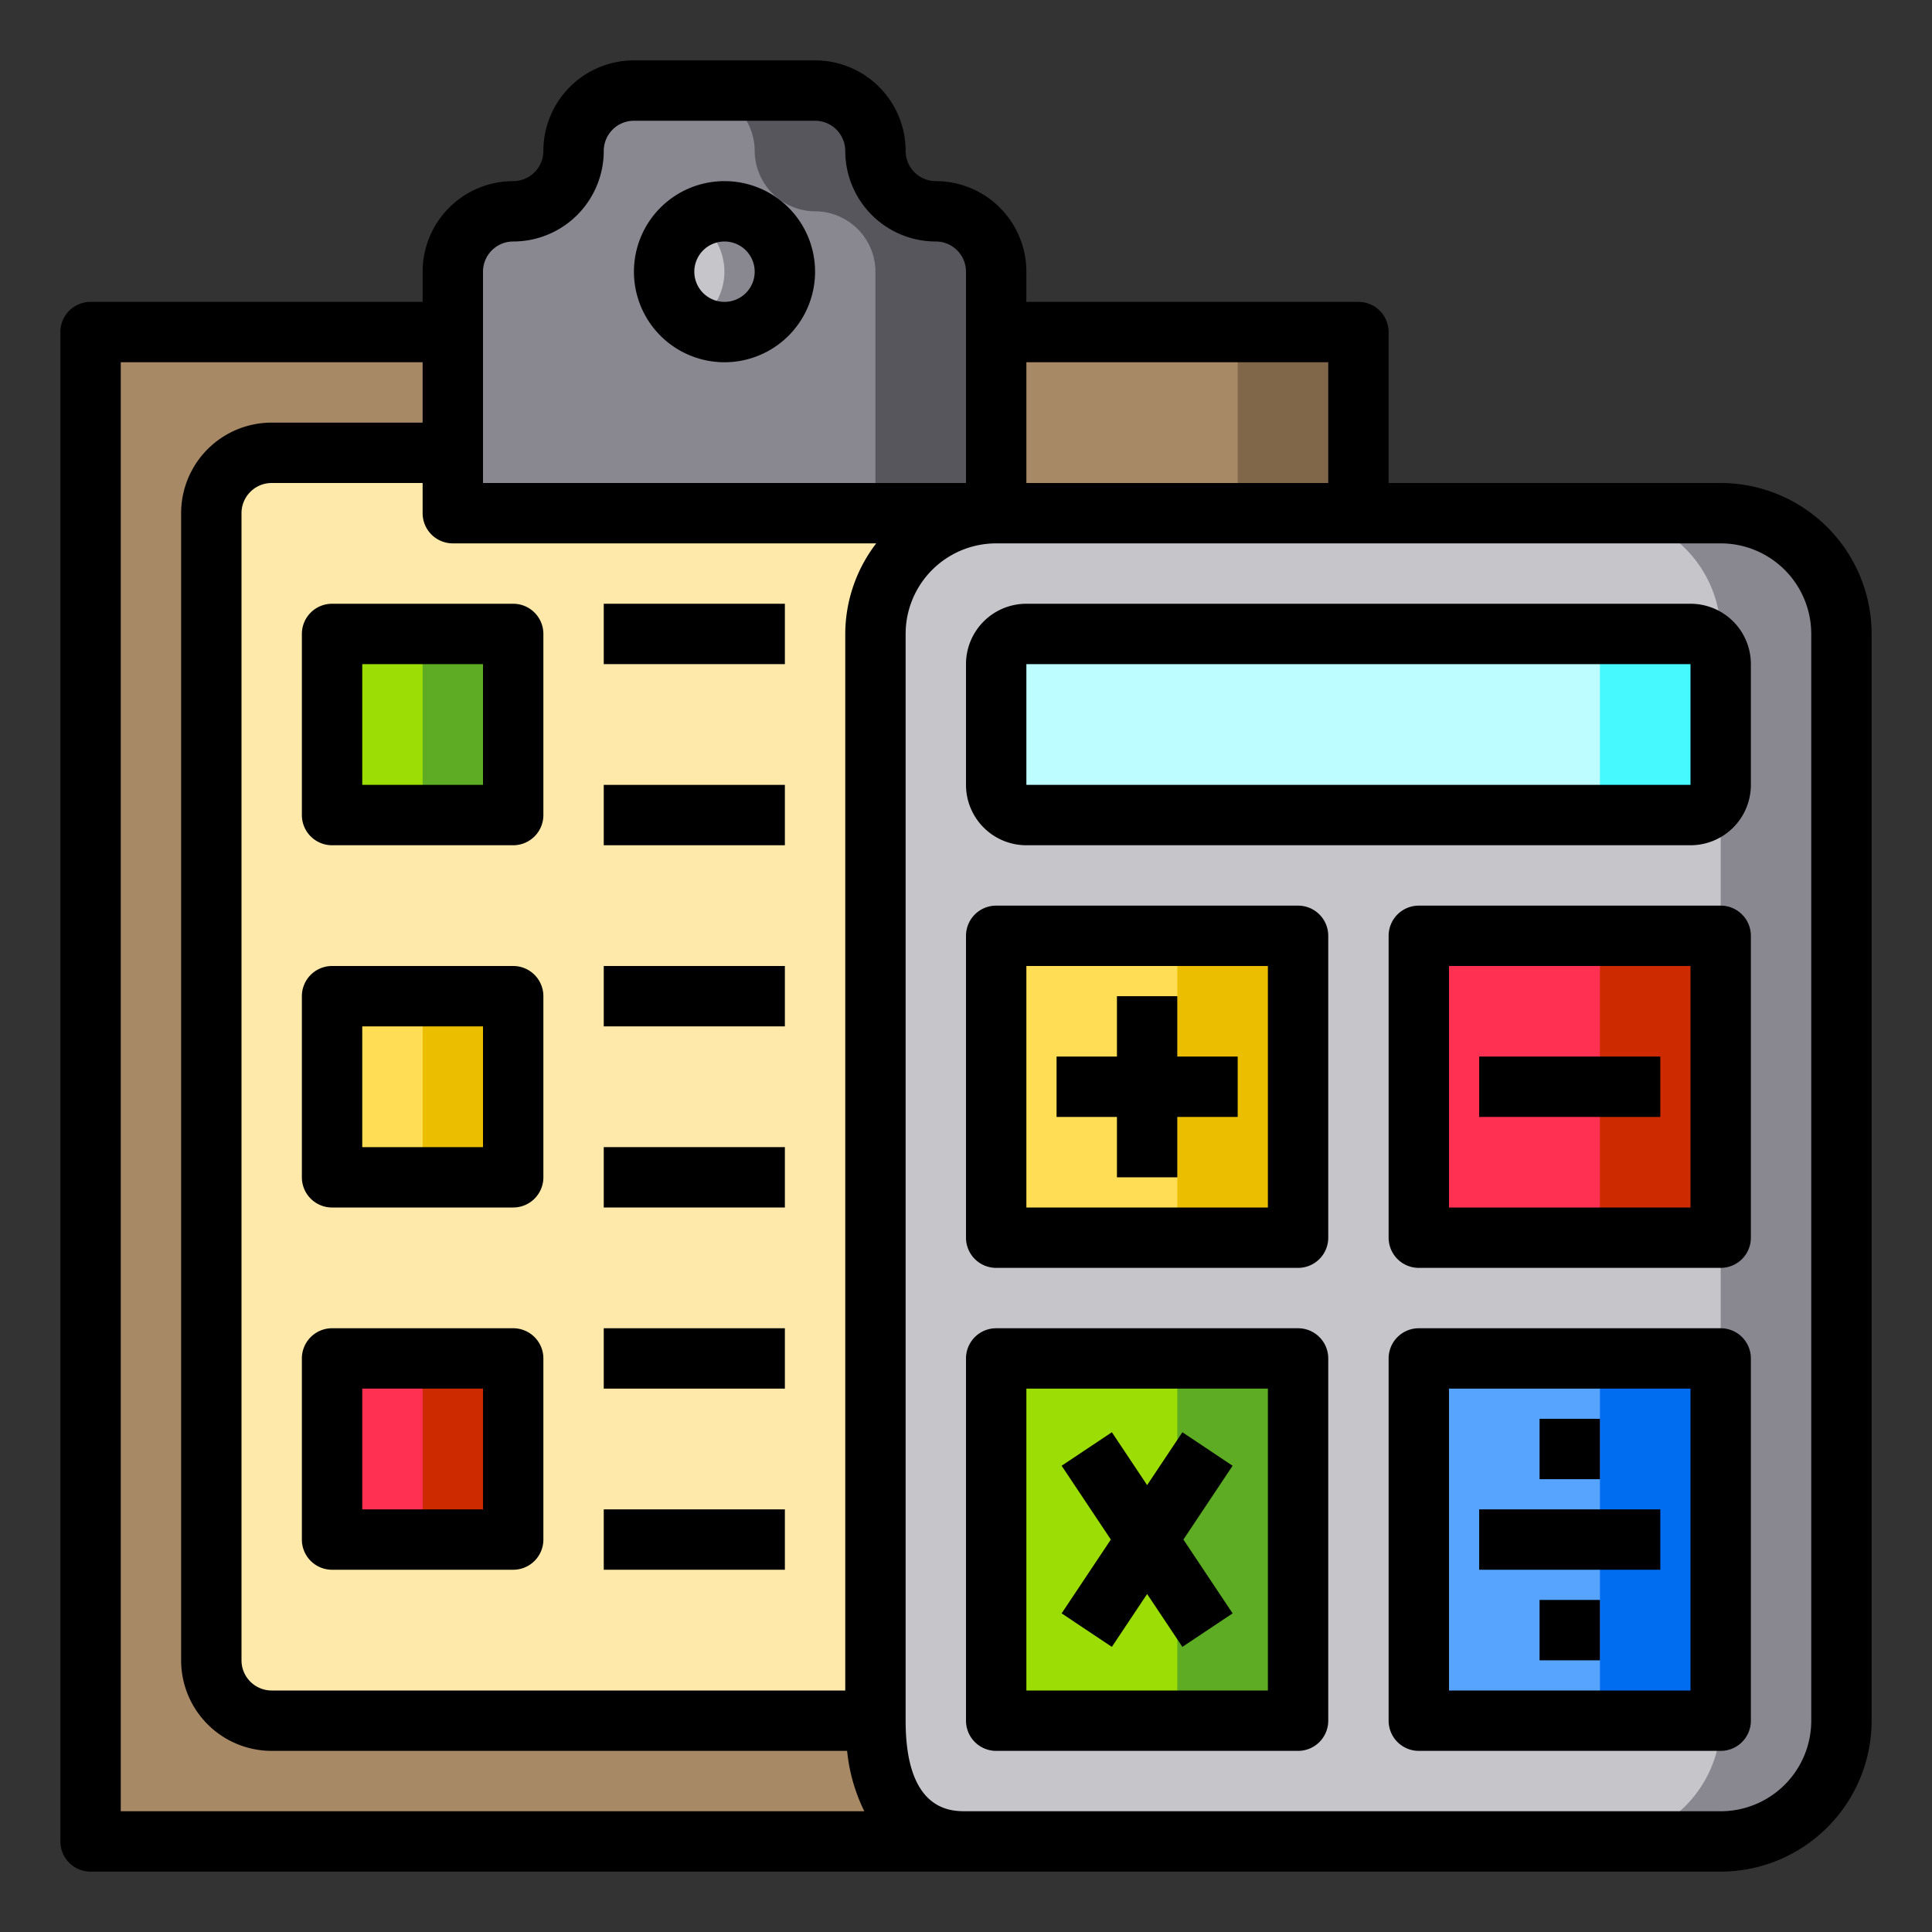 <svg height="512" viewBox="0 0 64 64" width="512" xmlns="http://www.w3.org/2000/svg"><rect x="0" y="0" width="64" height="64" fill="#333333" stroke="none"/><g id="Clipboard"><path d="m3 11h42v50h-42z" fill="#a78966"/><path d="m41 11h4v50h-4z" fill="#806749"/><path d="m61 21v36a4 4 0 0 1 -4 4h-25c-2.21 0-3-1.79-3-4v-36a4 4 0 0 1 4-4h24a4 4 0 0 1 4 4z" fill="#c6c5ca"/><path d="m61 21v36a4 4 0 0 1 -4 4h-4a4 4 0 0 0 4-4v-36a4 4 0 0 0 -4-4h4a4 4 0 0 1 4 4z" fill="#898890"/><path d="m47 45h10v12h-10z" fill="#57a4ff"/><path d="m47 31h10v10h-10z" fill="#ff3051"/><rect fill="#bdfdff" height="6" rx="1" width="24" x="33" y="21"/><path d="m33 45h10v12h-10z" fill="#9cdd05"/><path d="m33 31h10v10h-10z" fill="#ffde55"/><path d="m53 45h4v12h-4z" fill="#006df0"/><path d="m53 31h4v10h-4z" fill="#cd2a00"/><path d="m57 22v4a1 1 0 0 1 -1 1h-4a1 1 0 0 0 1-1v-4a1 1 0 0 0 -1-1h4a1 1 0 0 1 1 1z" fill="#46f8ff"/><path d="m39 45h4v12h-4z" fill="#5eac24"/><path d="m39 31h4v10h-4z" fill="#ebbf00"/><path d="m33 9v8h-18v-8a2.015 2.015 0 0 1 2-2 2.015 2.015 0 0 0 2-2 2.006 2.006 0 0 1 2-2h6a2.006 2.006 0 0 1 2 2 2.015 2.015 0 0 0 2 2 2.006 2.006 0 0 1 2 2z" fill="#898890"/><path d="m33 9v8h-4v-8a2.006 2.006 0 0 0 -2-2 2.015 2.015 0 0 1 -2-2 2.006 2.006 0 0 0 -2-2h4a2.006 2.006 0 0 1 2 2 2.015 2.015 0 0 0 2 2 2.006 2.006 0 0 1 2 2z" fill="#57565c"/><path d="m33 17a4 4 0 0 0 -4 4v36h-20a2.006 2.006 0 0 1 -2-2v-38a2.006 2.006 0 0 1 2-2h6v2z" fill="#fee9ab"/><circle cx="24" cy="9" fill="#c6c5ca" r="2"/><path d="m26 9a2 2 0 0 1 -3 1.73 2 2 0 0 0 0-3.46 2 2 0 0 1 3 1.73z" fill="#898890"/><path d="m11 45h6v6h-6z" fill="#ff3051"/><path d="m11 33h6v6h-6z" fill="#ffde55"/><path d="m11 21h6v6h-6z" fill="#9cdd05"/><path d="m14 45h3v6h-3z" fill="#cd2a00"/><path d="m14 33h3v6h-3z" fill="#ebbf00"/><path d="m14 21h3v6h-3z" fill="#5eac24"/><path d="m24 6a3 3 0 1 0 3 3 3 3 0 0 0 -3-3zm0 4a1 1 0 1 1 1-1 1 1 0 0 1 -1 1z"/><path d="m57 16h-11v-5a1 1 0 0 0 -1-1h-11v-1a3 3 0 0 0 -3-3 1 1 0 0 1 -1-1 3 3 0 0 0 -3-3h-6a3 3 0 0 0 -3 3 1 1 0 0 1 -1 1 3 3 0 0 0 -3 3v1h-11a1 1 0 0 0 -1 1v50a1 1 0 0 0 1 1h54a5.006 5.006 0 0 0 5-5v-36a5.006 5.006 0 0 0 -5-5zm-13-4v4h-10v-4zm-16 9v35h-19a1 1 0 0 1 -1-1v-38a1 1 0 0 1 1-1h5v1a1 1 0 0 0 1 1h14.026a4.948 4.948 0 0 0 -1.026 3zm-12-12a1 1 0 0 1 1-1 3 3 0 0 0 3-3 1 1 0 0 1 1-1h6a1 1 0 0 1 1 1 3 3 0 0 0 3 3 1 1 0 0 1 1 1v7h-16zm-12 3h10v2h-5a3 3 0 0 0 -3 3v38a3 3 0 0 0 3 3h19.062a5.8 5.8 0 0 0 .57 2h-24.632zm56 45a3 3 0 0 1 -3 3h-25c-.5 0-2 0-2-3v-36a3 3 0 0 1 3-3h24a3 3 0 0 1 3 3z"/><path d="m56 20h-22a2 2 0 0 0 -2 2v4a2 2 0 0 0 2 2h22a2 2 0 0 0 2-2v-4a2 2 0 0 0 -2-2zm-22 6v-4h22v4z"/><path d="m43 30h-10a1 1 0 0 0 -1 1v10a1 1 0 0 0 1 1h10a1 1 0 0 0 1-1v-10a1 1 0 0 0 -1-1zm-1 10h-8v-8h8z"/><path d="m57 30h-10a1 1 0 0 0 -1 1v10a1 1 0 0 0 1 1h10a1 1 0 0 0 1-1v-10a1 1 0 0 0 -1-1zm-1 10h-8v-8h8z"/><path d="m57 44h-10a1 1 0 0 0 -1 1v12a1 1 0 0 0 1 1h10a1 1 0 0 0 1-1v-12a1 1 0 0 0 -1-1zm-1 12h-8v-10h8z"/><path d="m37 39h2v-2h2v-2h-2v-2h-2v2h-2v2h2z"/><path d="m49 35h6v2h-6z"/><path d="m43 44h-10a1 1 0 0 0 -1 1v12a1 1 0 0 0 1 1h10a1 1 0 0 0 1-1v-12a1 1 0 0 0 -1-1zm-1 12h-8v-10h8z"/><path d="m36.832 54.555 1.168-1.752 1.168 1.752 1.664-1.11-1.63-2.445 1.63-2.445-1.664-1.11-1.168 1.752-1.168-1.752-1.664 1.11 1.63 2.445-1.63 2.445z"/><path d="m49 50h6v2h-6z"/><path d="m51 47h2v2h-2z"/><path d="m51 53h2v2h-2z"/><path d="m17 20h-6a1 1 0 0 0 -1 1v6a1 1 0 0 0 1 1h6a1 1 0 0 0 1-1v-6a1 1 0 0 0 -1-1zm-1 6h-4v-4h4z"/><path d="m17 32h-6a1 1 0 0 0 -1 1v6a1 1 0 0 0 1 1h6a1 1 0 0 0 1-1v-6a1 1 0 0 0 -1-1zm-1 6h-4v-4h4z"/><path d="m17 44h-6a1 1 0 0 0 -1 1v6a1 1 0 0 0 1 1h6a1 1 0 0 0 1-1v-6a1 1 0 0 0 -1-1zm-1 6h-4v-4h4z"/><path d="m20 20h6v2h-6z"/><path d="m20 26h6v2h-6z"/><path d="m20 32h6v2h-6z"/><path d="m20 38h6v2h-6z"/><path d="m20 44h6v2h-6z"/><path d="m20 50h6v2h-6z"/></g></svg>
